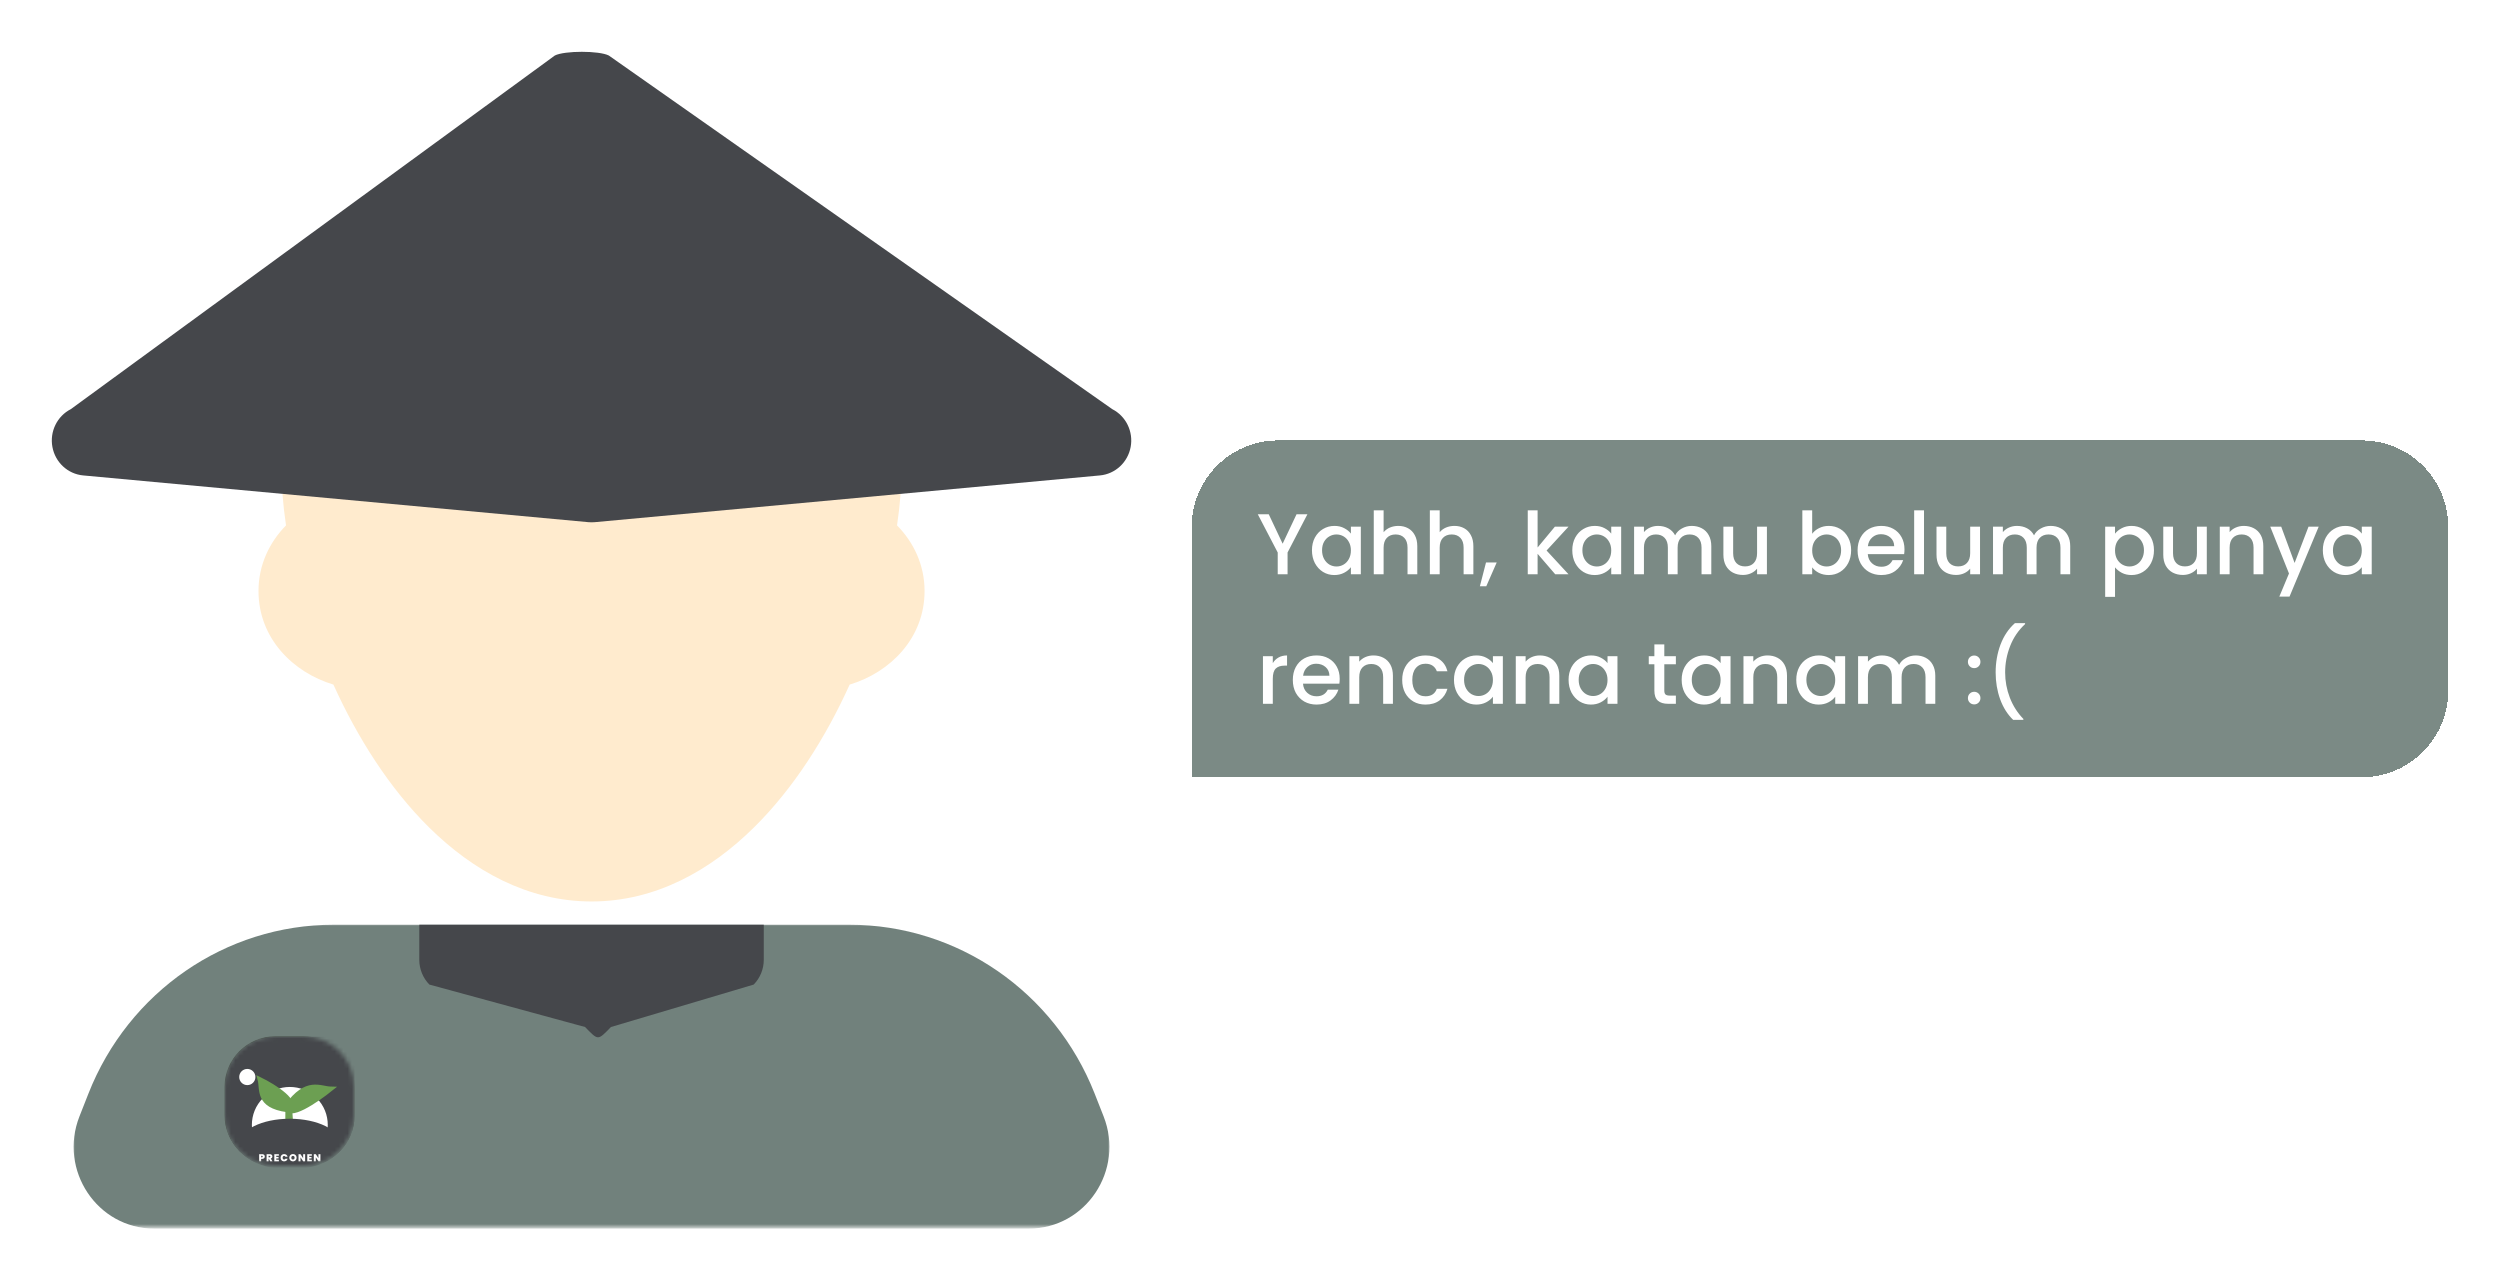 <svg width="579" height="297" viewBox="0 0 579 297" fill="none" xmlns="http://www.w3.org/2000/svg">
<g filter="url(#filter0_d_398_79)">
<path d="M276 122C276 110.954 284.954 102 296 102H547C558.046 102 567 110.954 567 122V160C567 171.046 558.046 180 547 180H276V122Z" fill="#495E57" fill-opacity="0.72" shape-rendering="crispEdges"/>
</g>
<path d="M302.8 119.1L298.2 127.96V133H295.92V127.96L291.3 119.1H293.84L297.06 125.92L300.28 119.1H302.8ZM303.849 127.44C303.849 126.333 304.076 125.353 304.529 124.5C304.996 123.647 305.623 122.987 306.409 122.52C307.209 122.04 308.089 121.8 309.049 121.8C309.916 121.8 310.669 121.973 311.309 122.32C311.963 122.653 312.483 123.073 312.869 123.58V121.98H315.169V133H312.869V131.36C312.483 131.88 311.956 132.313 311.289 132.66C310.623 133.007 309.863 133.18 309.009 133.18C308.063 133.18 307.196 132.94 306.409 132.46C305.623 131.967 304.996 131.287 304.529 130.42C304.076 129.54 303.849 128.547 303.849 127.44ZM312.869 127.48C312.869 126.72 312.709 126.06 312.389 125.5C312.083 124.94 311.676 124.513 311.169 124.22C310.663 123.927 310.116 123.78 309.529 123.78C308.943 123.78 308.396 123.927 307.889 124.22C307.383 124.5 306.969 124.92 306.649 125.48C306.343 126.027 306.189 126.68 306.189 127.44C306.189 128.2 306.343 128.867 306.649 129.44C306.969 130.013 307.383 130.453 307.889 130.76C308.409 131.053 308.956 131.2 309.529 131.2C310.116 131.2 310.663 131.053 311.169 130.76C311.676 130.467 312.083 130.04 312.389 129.48C312.709 128.907 312.869 128.24 312.869 127.48ZM323.864 121.8C324.704 121.8 325.451 121.98 326.104 122.34C326.771 122.7 327.291 123.233 327.664 123.94C328.051 124.647 328.244 125.5 328.244 126.5V133H325.984V126.84C325.984 125.853 325.737 125.1 325.244 124.58C324.751 124.047 324.077 123.78 323.224 123.78C322.371 123.78 321.691 124.047 321.184 124.58C320.691 125.1 320.444 125.853 320.444 126.84V133H318.164V118.2H320.444V123.26C320.831 122.793 321.317 122.433 321.904 122.18C322.504 121.927 323.157 121.8 323.864 121.8ZM336.852 121.8C337.692 121.8 338.439 121.98 339.092 122.34C339.759 122.7 340.279 123.233 340.652 123.94C341.039 124.647 341.232 125.5 341.232 126.5V133H338.972V126.84C338.972 125.853 338.726 125.1 338.232 124.58C337.739 124.047 337.066 123.78 336.212 123.78C335.359 123.78 334.679 124.047 334.172 124.58C333.679 125.1 333.432 125.853 333.432 126.84V133H331.152V118.2H333.432V123.26C333.819 122.793 334.306 122.433 334.892 122.18C335.492 121.927 336.146 121.8 336.852 121.8ZM346.641 130.26L344.221 135.78H342.741L344.161 130.26H346.641ZM358.188 127.5L363.268 133H360.188L356.108 128.26V133H353.828V118.2H356.108V126.8L360.108 121.98H363.268L358.188 127.5ZM364.142 127.44C364.142 126.333 364.369 125.353 364.822 124.5C365.289 123.647 365.916 122.987 366.702 122.52C367.502 122.04 368.382 121.8 369.342 121.8C370.209 121.8 370.962 121.973 371.602 122.32C372.256 122.653 372.776 123.073 373.162 123.58V121.98H375.462V133H373.162V131.36C372.776 131.88 372.249 132.313 371.582 132.66C370.916 133.007 370.156 133.18 369.302 133.18C368.356 133.18 367.489 132.94 366.702 132.46C365.916 131.967 365.289 131.287 364.822 130.42C364.369 129.54 364.142 128.547 364.142 127.44ZM373.162 127.48C373.162 126.72 373.002 126.06 372.682 125.5C372.376 124.94 371.969 124.513 371.462 124.22C370.956 123.927 370.409 123.78 369.822 123.78C369.236 123.78 368.689 123.927 368.182 124.22C367.676 124.5 367.262 124.92 366.942 125.48C366.636 126.027 366.482 126.68 366.482 127.44C366.482 128.2 366.636 128.867 366.942 129.44C367.262 130.013 367.676 130.453 368.182 130.76C368.702 131.053 369.249 131.2 369.822 131.2C370.409 131.2 370.956 131.053 371.462 130.76C371.969 130.467 372.376 130.04 372.682 129.48C373.002 128.907 373.162 128.24 373.162 127.48ZM391.797 121.8C392.664 121.8 393.437 121.98 394.117 122.34C394.81 122.7 395.35 123.233 395.737 123.94C396.137 124.647 396.337 125.5 396.337 126.5V133H394.077V126.84C394.077 125.853 393.83 125.1 393.337 124.58C392.844 124.047 392.17 123.78 391.317 123.78C390.464 123.78 389.784 124.047 389.277 124.58C388.784 125.1 388.537 125.853 388.537 126.84V133H386.277V126.84C386.277 125.853 386.03 125.1 385.537 124.58C385.044 124.047 384.37 123.78 383.517 123.78C382.664 123.78 381.984 124.047 381.477 124.58C380.984 125.1 380.737 125.853 380.737 126.84V133H378.457V121.98H380.737V123.24C381.11 122.787 381.584 122.433 382.157 122.18C382.73 121.927 383.344 121.8 383.997 121.8C384.877 121.8 385.664 121.987 386.357 122.36C387.05 122.733 387.584 123.273 387.957 123.98C388.29 123.313 388.81 122.787 389.517 122.4C390.224 122 390.984 121.8 391.797 121.8ZM409.218 121.98V133H406.938V131.7C406.578 132.153 406.105 132.513 405.518 132.78C404.945 133.033 404.332 133.16 403.678 133.16C402.812 133.16 402.032 132.98 401.338 132.62C400.658 132.26 400.118 131.727 399.718 131.02C399.332 130.313 399.138 129.46 399.138 128.46V121.98H401.398V128.12C401.398 129.107 401.645 129.867 402.138 130.4C402.632 130.92 403.305 131.18 404.158 131.18C405.012 131.18 405.685 130.92 406.178 130.4C406.685 129.867 406.938 129.107 406.938 128.12V121.98H409.218ZM419.702 123.62C420.089 123.087 420.615 122.653 421.282 122.32C421.962 121.973 422.715 121.8 423.542 121.8C424.515 121.8 425.395 122.033 426.182 122.5C426.969 122.967 427.589 123.633 428.042 124.5C428.495 125.353 428.722 126.333 428.722 127.44C428.722 128.547 428.495 129.54 428.042 130.42C427.589 131.287 426.962 131.967 426.162 132.46C425.375 132.94 424.502 133.18 423.542 133.18C422.689 133.18 421.929 133.013 421.262 132.68C420.609 132.347 420.089 131.92 419.702 131.4V133H417.422V118.2H419.702V123.62ZM426.402 127.44C426.402 126.68 426.242 126.027 425.922 125.48C425.615 124.92 425.202 124.5 424.682 124.22C424.175 123.927 423.629 123.78 423.042 123.78C422.469 123.78 421.922 123.927 421.402 124.22C420.895 124.513 420.482 124.94 420.162 125.5C419.855 126.06 419.702 126.72 419.702 127.48C419.702 128.24 419.855 128.907 420.162 129.48C420.482 130.04 420.895 130.467 421.402 130.76C421.922 131.053 422.469 131.2 423.042 131.2C423.629 131.2 424.175 131.053 424.682 130.76C425.202 130.453 425.615 130.013 425.922 129.44C426.242 128.867 426.402 128.2 426.402 127.44ZM441.077 127.22C441.077 127.633 441.05 128.007 440.997 128.34H432.577C432.643 129.22 432.97 129.927 433.557 130.46C434.143 130.993 434.863 131.26 435.717 131.26C436.943 131.26 437.81 130.747 438.317 129.72H440.777C440.443 130.733 439.837 131.567 438.957 132.22C438.09 132.86 437.01 133.18 435.717 133.18C434.663 133.18 433.717 132.947 432.877 132.48C432.05 132 431.397 131.333 430.917 130.48C430.45 129.613 430.217 128.613 430.217 127.48C430.217 126.347 430.443 125.353 430.897 124.5C431.363 123.633 432.01 122.967 432.837 122.5C433.677 122.033 434.637 121.8 435.717 121.8C436.757 121.8 437.683 122.027 438.497 122.48C439.31 122.933 439.943 123.573 440.397 124.4C440.85 125.213 441.077 126.153 441.077 127.22ZM438.697 126.5C438.683 125.66 438.383 124.987 437.797 124.48C437.21 123.973 436.483 123.72 435.617 123.72C434.83 123.72 434.157 123.973 433.597 124.48C433.037 124.973 432.703 125.647 432.597 126.5H438.697ZM445.6 118.2V133H443.32V118.2H445.6ZM458.574 121.98V133H456.294V131.7C455.934 132.153 455.46 132.513 454.874 132.78C454.3 133.033 453.687 133.16 453.034 133.16C452.167 133.16 451.387 132.98 450.694 132.62C450.014 132.26 449.474 131.727 449.074 131.02C448.687 130.313 448.494 129.46 448.494 128.46V121.98H450.754V128.12C450.754 129.107 451 129.867 451.494 130.4C451.987 130.92 452.66 131.18 453.514 131.18C454.367 131.18 455.04 130.92 455.534 130.4C456.04 129.867 456.294 129.107 456.294 128.12V121.98H458.574ZM474.922 121.8C475.789 121.8 476.562 121.98 477.242 122.34C477.935 122.7 478.475 123.233 478.862 123.94C479.262 124.647 479.462 125.5 479.462 126.5V133H477.202V126.84C477.202 125.853 476.955 125.1 476.462 124.58C475.969 124.047 475.295 123.78 474.442 123.78C473.589 123.78 472.909 124.047 472.402 124.58C471.909 125.1 471.662 125.853 471.662 126.84V133H469.402V126.84C469.402 125.853 469.155 125.1 468.662 124.58C468.169 124.047 467.495 123.78 466.642 123.78C465.789 123.78 465.109 124.047 464.602 124.58C464.109 125.1 463.862 125.853 463.862 126.84V133H461.582V121.98H463.862V123.24C464.235 122.787 464.709 122.433 465.282 122.18C465.855 121.927 466.469 121.8 467.122 121.8C468.002 121.8 468.789 121.987 469.482 122.36C470.175 122.733 470.709 123.273 471.082 123.98C471.415 123.313 471.935 122.787 472.642 122.4C473.349 122 474.109 121.8 474.922 121.8ZM489.839 123.6C490.225 123.093 490.752 122.667 491.419 122.32C492.085 121.973 492.839 121.8 493.679 121.8C494.639 121.8 495.512 122.04 496.299 122.52C497.099 122.987 497.725 123.647 498.179 124.5C498.632 125.353 498.859 126.333 498.859 127.44C498.859 128.547 498.632 129.54 498.179 130.42C497.725 131.287 497.099 131.967 496.299 132.46C495.512 132.94 494.639 133.18 493.679 133.18C492.839 133.18 492.092 133.013 491.439 132.68C490.785 132.333 490.252 131.907 489.839 131.4V138.24H487.559V121.98H489.839V123.6ZM496.539 127.44C496.539 126.68 496.379 126.027 496.059 125.48C495.752 124.92 495.339 124.5 494.819 124.22C494.312 123.927 493.765 123.78 493.179 123.78C492.605 123.78 492.059 123.927 491.539 124.22C491.032 124.513 490.619 124.94 490.299 125.5C489.992 126.06 489.839 126.72 489.839 127.48C489.839 128.24 489.992 128.907 490.299 129.48C490.619 130.04 491.032 130.467 491.539 130.76C492.059 131.053 492.605 131.2 493.179 131.2C493.765 131.2 494.312 131.053 494.819 130.76C495.339 130.453 495.752 130.013 496.059 129.44C496.379 128.867 496.539 128.2 496.539 127.44ZM511.093 121.98V133H508.813V131.7C508.453 132.153 507.98 132.513 507.393 132.78C506.82 133.033 506.207 133.16 505.553 133.16C504.687 133.16 503.907 132.98 503.213 132.62C502.533 132.26 501.993 131.727 501.593 131.02C501.207 130.313 501.013 129.46 501.013 128.46V121.98H503.273V128.12C503.273 129.107 503.52 129.867 504.013 130.4C504.507 130.92 505.18 131.18 506.033 131.18C506.887 131.18 507.56 130.92 508.053 130.4C508.56 129.867 508.813 129.107 508.813 128.12V121.98H511.093ZM519.662 121.8C520.528 121.8 521.302 121.98 521.982 122.34C522.675 122.7 523.215 123.233 523.602 123.94C523.988 124.647 524.182 125.5 524.182 126.5V133H521.922V126.84C521.922 125.853 521.675 125.1 521.182 124.58C520.688 124.047 520.015 123.78 519.162 123.78C518.308 123.78 517.628 124.047 517.122 124.58C516.628 125.1 516.382 125.853 516.382 126.84V133H514.102V121.98H516.382V123.24C516.755 122.787 517.228 122.433 517.802 122.18C518.388 121.927 519.008 121.8 519.662 121.8ZM537.01 121.98L530.25 138.18H527.89L530.13 132.82L525.79 121.98H528.33L531.43 130.38L534.65 121.98H537.01ZM537.97 127.44C537.97 126.333 538.197 125.353 538.65 124.5C539.117 123.647 539.744 122.987 540.53 122.52C541.33 122.04 542.21 121.8 543.17 121.8C544.037 121.8 544.79 121.973 545.43 122.32C546.084 122.653 546.604 123.073 546.99 123.58V121.98H549.29V133H546.99V131.36C546.604 131.88 546.077 132.313 545.41 132.66C544.744 133.007 543.984 133.18 543.13 133.18C542.184 133.18 541.317 132.94 540.53 132.46C539.744 131.967 539.117 131.287 538.65 130.42C538.197 129.54 537.97 128.547 537.97 127.44ZM546.99 127.48C546.99 126.72 546.83 126.06 546.51 125.5C546.204 124.94 545.797 124.513 545.29 124.22C544.784 123.927 544.237 123.78 543.65 123.78C543.064 123.78 542.517 123.927 542.01 124.22C541.504 124.5 541.09 124.92 540.77 125.48C540.464 126.027 540.31 126.68 540.31 127.44C540.31 128.2 540.464 128.867 540.77 129.44C541.09 130.013 541.504 130.453 542.01 130.76C542.53 131.053 543.077 131.2 543.65 131.2C544.237 131.2 544.784 131.053 545.29 130.76C545.797 130.467 546.204 130.04 546.51 129.48C546.83 128.907 546.99 128.24 546.99 127.48ZM294.78 153.58C295.113 153.02 295.553 152.587 296.1 152.28C296.66 151.96 297.32 151.8 298.08 151.8V154.16H297.5C296.607 154.16 295.927 154.387 295.46 154.84C295.007 155.293 294.78 156.08 294.78 157.2V163H292.5V151.98H294.78V153.58ZM310.276 157.22C310.276 157.633 310.249 158.007 310.196 158.34H301.776C301.842 159.22 302.169 159.927 302.756 160.46C303.342 160.993 304.062 161.26 304.916 161.26C306.142 161.26 307.009 160.747 307.516 159.72H309.976C309.642 160.733 309.036 161.567 308.156 162.22C307.289 162.86 306.209 163.18 304.916 163.18C303.862 163.18 302.916 162.947 302.076 162.48C301.249 162 300.596 161.333 300.116 160.48C299.649 159.613 299.416 158.613 299.416 157.48C299.416 156.347 299.642 155.353 300.096 154.5C300.562 153.633 301.209 152.967 302.036 152.5C302.876 152.033 303.836 151.8 304.916 151.8C305.956 151.8 306.882 152.027 307.696 152.48C308.509 152.933 309.142 153.573 309.596 154.4C310.049 155.213 310.276 156.153 310.276 157.22ZM307.896 156.5C307.882 155.66 307.582 154.987 306.996 154.48C306.409 153.973 305.682 153.72 304.816 153.72C304.029 153.72 303.356 153.973 302.796 154.48C302.236 154.973 301.902 155.647 301.796 156.5H307.896ZM318.08 151.8C318.946 151.8 319.72 151.98 320.4 152.34C321.093 152.7 321.633 153.233 322.02 153.94C322.406 154.647 322.6 155.5 322.6 156.5V163H320.34V156.84C320.34 155.853 320.093 155.1 319.6 154.58C319.106 154.047 318.433 153.78 317.58 153.78C316.726 153.78 316.046 154.047 315.54 154.58C315.046 155.1 314.8 155.853 314.8 156.84V163H312.52V151.98H314.8V153.24C315.173 152.787 315.646 152.433 316.22 152.18C316.806 151.927 317.426 151.8 318.08 151.8ZM324.748 157.48C324.748 156.347 324.974 155.353 325.428 154.5C325.894 153.633 326.534 152.967 327.348 152.5C328.161 152.033 329.094 151.8 330.148 151.8C331.481 151.8 332.581 152.12 333.448 152.76C334.328 153.387 334.921 154.287 335.228 155.46H332.768C332.568 154.913 332.248 154.487 331.808 154.18C331.368 153.873 330.814 153.72 330.148 153.72C329.214 153.72 328.468 154.053 327.908 154.72C327.361 155.373 327.088 156.293 327.088 157.48C327.088 158.667 327.361 159.593 327.908 160.26C328.468 160.927 329.214 161.26 330.148 161.26C331.468 161.26 332.341 160.68 332.768 159.52H335.228C334.908 160.64 334.308 161.533 333.428 162.2C332.548 162.853 331.454 163.18 330.148 163.18C329.094 163.18 328.161 162.947 327.348 162.48C326.534 162 325.894 161.333 325.428 160.48C324.974 159.613 324.748 158.613 324.748 157.48ZM336.74 157.44C336.74 156.333 336.967 155.353 337.42 154.5C337.887 153.647 338.513 152.987 339.3 152.52C340.1 152.04 340.98 151.8 341.94 151.8C342.807 151.8 343.56 151.973 344.2 152.32C344.853 152.653 345.373 153.073 345.76 153.58V151.98H348.06V163H345.76V161.36C345.373 161.88 344.847 162.313 344.18 162.66C343.513 163.007 342.753 163.18 341.9 163.18C340.953 163.18 340.087 162.94 339.3 162.46C338.513 161.967 337.887 161.287 337.42 160.42C336.967 159.54 336.74 158.547 336.74 157.44ZM345.76 157.48C345.76 156.72 345.6 156.06 345.28 155.5C344.973 154.94 344.567 154.513 344.06 154.22C343.553 153.927 343.007 153.78 342.42 153.78C341.833 153.78 341.287 153.927 340.78 154.22C340.273 154.5 339.86 154.92 339.54 155.48C339.233 156.027 339.08 156.68 339.08 157.44C339.08 158.2 339.233 158.867 339.54 159.44C339.86 160.013 340.273 160.453 340.78 160.76C341.3 161.053 341.847 161.2 342.42 161.2C343.007 161.2 343.553 161.053 344.06 160.76C344.567 160.467 344.973 160.04 345.28 159.48C345.6 158.907 345.76 158.24 345.76 157.48ZM356.615 151.8C357.481 151.8 358.255 151.98 358.935 152.34C359.628 152.7 360.168 153.233 360.555 153.94C360.941 154.647 361.135 155.5 361.135 156.5V163H358.875V156.84C358.875 155.853 358.628 155.1 358.135 154.58C357.641 154.047 356.968 153.78 356.115 153.78C355.261 153.78 354.581 154.047 354.075 154.58C353.581 155.1 353.335 155.853 353.335 156.84V163H351.055V151.98H353.335V153.24C353.708 152.787 354.181 152.433 354.755 152.18C355.341 151.927 355.961 151.8 356.615 151.8ZM363.283 157.44C363.283 156.333 363.51 155.353 363.963 154.5C364.43 153.647 365.056 152.987 365.843 152.52C366.643 152.04 367.523 151.8 368.483 151.8C369.35 151.8 370.103 151.973 370.743 152.32C371.396 152.653 371.916 153.073 372.303 153.58V151.98H374.603V163H372.303V161.36C371.916 161.88 371.39 162.313 370.723 162.66C370.056 163.007 369.296 163.18 368.443 163.18C367.496 163.18 366.63 162.94 365.843 162.46C365.056 161.967 364.43 161.287 363.963 160.42C363.51 159.54 363.283 158.547 363.283 157.44ZM372.303 157.48C372.303 156.72 372.143 156.06 371.823 155.5C371.516 154.94 371.11 154.513 370.603 154.22C370.096 153.927 369.55 153.78 368.963 153.78C368.376 153.78 367.83 153.927 367.323 154.22C366.816 154.5 366.403 154.92 366.083 155.48C365.776 156.027 365.623 156.68 365.623 157.44C365.623 158.2 365.776 158.867 366.083 159.44C366.403 160.013 366.816 160.453 367.323 160.76C367.843 161.053 368.39 161.2 368.963 161.2C369.55 161.2 370.096 161.053 370.603 160.76C371.11 160.467 371.516 160.04 371.823 159.48C372.143 158.907 372.303 158.24 372.303 157.48ZM385.453 153.84V159.94C385.453 160.353 385.546 160.653 385.733 160.84C385.933 161.013 386.266 161.1 386.733 161.1H388.133V163H386.333C385.306 163 384.52 162.76 383.973 162.28C383.426 161.8 383.153 161.02 383.153 159.94V153.84H381.853V151.98H383.153V149.24H385.453V151.98H388.133V153.84H385.453ZM389.474 157.44C389.474 156.333 389.701 155.353 390.154 154.5C390.621 153.647 391.248 152.987 392.034 152.52C392.834 152.04 393.714 151.8 394.674 151.8C395.541 151.8 396.294 151.973 396.934 152.32C397.588 152.653 398.108 153.073 398.494 153.58V151.98H400.794V163H398.494V161.36C398.108 161.88 397.581 162.313 396.914 162.66C396.248 163.007 395.488 163.18 394.634 163.18C393.688 163.18 392.821 162.94 392.034 162.46C391.248 161.967 390.621 161.287 390.154 160.42C389.701 159.54 389.474 158.547 389.474 157.44ZM398.494 157.48C398.494 156.72 398.334 156.06 398.014 155.5C397.708 154.94 397.301 154.513 396.794 154.22C396.288 153.927 395.741 153.78 395.154 153.78C394.568 153.78 394.021 153.927 393.514 154.22C393.008 154.5 392.594 154.92 392.274 155.48C391.968 156.027 391.814 156.68 391.814 157.44C391.814 158.2 391.968 158.867 392.274 159.44C392.594 160.013 393.008 160.453 393.514 160.76C394.034 161.053 394.581 161.2 395.154 161.2C395.741 161.2 396.288 161.053 396.794 160.76C397.301 160.467 397.708 160.04 398.014 159.48C398.334 158.907 398.494 158.24 398.494 157.48ZM409.349 151.8C410.216 151.8 410.989 151.98 411.669 152.34C412.362 152.7 412.902 153.233 413.289 153.94C413.676 154.647 413.869 155.5 413.869 156.5V163H411.609V156.84C411.609 155.853 411.362 155.1 410.869 154.58C410.376 154.047 409.702 153.78 408.849 153.78C407.996 153.78 407.316 154.047 406.809 154.58C406.316 155.1 406.069 155.853 406.069 156.84V163H403.789V151.98H406.069V153.24C406.442 152.787 406.916 152.433 407.489 152.18C408.076 151.927 408.696 151.8 409.349 151.8ZM416.017 157.44C416.017 156.333 416.244 155.353 416.697 154.5C417.164 153.647 417.791 152.987 418.577 152.52C419.377 152.04 420.257 151.8 421.217 151.8C422.084 151.8 422.837 151.973 423.477 152.32C424.131 152.653 424.651 153.073 425.037 153.58V151.98H427.337V163H425.037V161.36C424.651 161.88 424.124 162.313 423.457 162.66C422.791 163.007 422.031 163.18 421.177 163.18C420.231 163.18 419.364 162.94 418.577 162.46C417.791 161.967 417.164 161.287 416.697 160.42C416.244 159.54 416.017 158.547 416.017 157.44ZM425.037 157.48C425.037 156.72 424.877 156.06 424.557 155.5C424.251 154.94 423.844 154.513 423.337 154.22C422.831 153.927 422.284 153.78 421.697 153.78C421.111 153.78 420.564 153.927 420.057 154.22C419.551 154.5 419.137 154.92 418.817 155.48C418.511 156.027 418.357 156.68 418.357 157.44C418.357 158.2 418.511 158.867 418.817 159.44C419.137 160.013 419.551 160.453 420.057 160.76C420.577 161.053 421.124 161.2 421.697 161.2C422.284 161.2 422.831 161.053 423.337 160.76C423.844 160.467 424.251 160.04 424.557 159.48C424.877 158.907 425.037 158.24 425.037 157.48ZM443.672 151.8C444.539 151.8 445.312 151.98 445.992 152.34C446.685 152.7 447.225 153.233 447.612 153.94C448.012 154.647 448.212 155.5 448.212 156.5V163H445.952V156.84C445.952 155.853 445.705 155.1 445.212 154.58C444.719 154.047 444.045 153.78 443.192 153.78C442.339 153.78 441.659 154.047 441.152 154.58C440.659 155.1 440.412 155.853 440.412 156.84V163H438.152V156.84C438.152 155.853 437.905 155.1 437.412 154.58C436.919 154.047 436.245 153.78 435.392 153.78C434.539 153.78 433.859 154.047 433.352 154.58C432.859 155.1 432.612 155.853 432.612 156.84V163H430.332V151.98H432.612V153.24C432.985 152.787 433.459 152.433 434.032 152.18C434.605 151.927 435.219 151.8 435.872 151.8C436.752 151.8 437.539 151.987 438.232 152.36C438.925 152.733 439.459 153.273 439.832 153.98C440.165 153.313 440.685 152.787 441.392 152.4C442.099 152 442.859 151.8 443.672 151.8ZM457.229 163.14C456.815 163.14 456.469 163 456.189 162.72C455.909 162.44 455.769 162.093 455.769 161.68C455.769 161.267 455.909 160.92 456.189 160.64C456.469 160.36 456.815 160.22 457.229 160.22C457.629 160.22 457.969 160.36 458.249 160.64C458.529 160.92 458.669 161.267 458.669 161.68C458.669 162.093 458.529 162.44 458.249 162.72C457.969 163 457.629 163.14 457.229 163.14ZM457.229 154.74C456.815 154.74 456.469 154.6 456.189 154.32C455.909 154.04 455.769 153.693 455.769 153.28C455.769 152.867 455.909 152.52 456.189 152.24C456.469 151.96 456.815 151.82 457.229 151.82C457.629 151.82 457.969 151.96 458.249 152.24C458.529 152.52 458.669 152.867 458.669 153.28C458.669 153.693 458.529 154.04 458.249 154.32C457.969 154.6 457.629 154.74 457.229 154.74ZM466.251 166.72C464.944 165.467 463.938 163.873 463.231 161.94C462.538 160.007 462.191 157.933 462.191 155.72C462.191 153.453 462.564 151.313 463.311 149.3C464.071 147.287 465.184 145.627 466.651 144.32H469.011V144.54C467.478 145.953 466.324 147.647 465.551 149.62C464.778 151.593 464.391 153.627 464.391 155.72C464.391 157.733 464.751 159.68 465.471 161.56C466.191 163.44 467.238 165.087 468.611 166.5V166.72H466.251Z" fill="white"/>
<g filter="url(#filter1_d_398_79)">
<mask id="mask0_398_79" style="mask-type:luminance" maskUnits="userSpaceOnUse" x="16" y="213" width="242" height="72">
<path d="M16.412 213.673H257.472V284.356H16.412V213.673Z" fill="white"/>
</mask>
<g mask="url(#mask0_398_79)">
<path fill-rule="evenodd" clip-rule="evenodd" d="M77.265 214.169C52.255 214.169 29.762 229.665 20.473 253.296L18.402 258.556C13.514 271.001 22.516 284.539 35.693 284.539H238.306C251.482 284.539 260.485 271.001 255.596 258.556L253.526 253.296C244.236 229.665 221.744 214.169 196.733 214.169H77.265Z" fill="#71817C"/>
</g>
<path fill-rule="evenodd" clip-rule="evenodd" d="M176.891 214.169H97.106V222.284C97.106 224.438 97.947 226.504 99.443 228.027L135.5 237.856C138.612 241.03 138.388 241.03 141.5 237.856L174.554 228.027C176.05 226.504 176.891 224.438 176.891 222.284V214.169Z" fill="#45474B"/>
<path fill-rule="evenodd" clip-rule="evenodd" d="M73.118 99.316C68.71 99.316 65.137 102.946 65.137 107.431C65.137 111.971 65.518 116.763 66.239 121.683C62.426 125.564 59.868 130.811 59.868 136.874C59.868 147.809 67.829 155.727 77.218 158.554C82.775 170.842 90.214 182.58 99.37 191.626C109.521 201.657 122.237 208.78 137.003 208.78C151.762 208.78 164.477 201.657 174.628 191.626C183.784 182.586 191.224 170.842 196.78 158.554C206.17 155.727 214.13 147.809 214.13 136.874C214.13 130.811 211.573 125.564 207.753 121.683C208.481 116.763 208.861 111.971 208.861 107.431C208.861 102.946 205.288 99.316 200.881 99.316H73.118Z" fill="#FFEBCE"/>
<path fill-rule="evenodd" clip-rule="evenodd" d="M141 12.857C138.756 11.715 130.751 11.714 128.5 12.856L16.406 94.756C13.221 96.38 11.478 99.962 12.139 103.524C12.8 107.092 15.705 109.776 19.251 110.109L136.275 120.936C136.756 120.977 137.244 120.977 137.725 120.936L254.749 110.109C258.295 109.776 261.2 107.092 261.861 103.524C262.522 99.962 260.779 96.38 257.594 94.756L141 12.857Z" fill="#45474B"/>
</g>
<mask id="mask1_398_79" style="mask-type:luminance" maskUnits="userSpaceOnUse" x="52" y="240" width="30" height="30">
<path d="M52 251.719C52 245.247 57.247 240 63.719 240H70.281C76.753 240 82 245.247 82 251.719V258.281C82 264.753 76.753 270 70.281 270H63.719C57.247 270 52 264.753 52 258.281V251.719Z" fill="white"/>
</mask>
<g mask="url(#mask1_398_79)">
<path d="M52 251.719C52 245.247 57.247 240 63.719 240H70.281C76.753 240 82 245.247 82 251.719V258.281C82 264.753 76.753 270 70.281 270H63.719C57.247 270 52 264.753 52 258.281V251.719Z" fill="#353933"/>
<path d="M70.396 240.115H63.834C57.362 240.115 52.115 245.362 52.115 251.834V258.396C52.115 264.869 57.362 270.115 63.834 270.115H70.396C76.868 270.115 82.115 264.869 82.115 258.396V251.834C82.115 245.362 76.868 240.115 70.396 240.115Z" fill="#353933"/>
<path d="M52.115 251.834C52.115 245.362 57.362 240.115 63.834 240.115H82.115V258.396C82.115 264.868 76.868 270.115 70.396 270.115H63.834C57.362 270.115 52.115 264.868 52.115 258.396V251.834Z" fill="#45474B"/>
<g filter="url(#filter2_i_398_79)">
<path d="M73.337 262.744C69.904 266.176 64.34 266.176 60.907 262.744C57.475 259.312 57.475 253.747 60.907 250.314C64.34 246.882 69.904 246.882 73.337 250.314C76.769 253.747 76.769 259.312 73.337 262.744Z" fill="white"/>
</g>
<g filter="url(#filter3_d_398_79)">
<path d="M66.592 252.886L66.883 252.411L67.166 252.753C67.358 255.22 67.613 260.185 67.102 260.304C66.592 260.423 66.549 255.408 66.592 252.886Z" fill="#6C9F52" stroke="#6C9F52"/>
<path d="M60.151 245.943C60.775 248.224 59.413 252.136 66.544 253.09C69.633 251.402 63.569 247.622 60.151 245.943Z" fill="#6C9F52" stroke="#6C9F52"/>
<path d="M76.682 248.161C74.141 248.112 71.048 245.742 66.408 252.18C66.441 255.555 73.271 250.907 76.682 248.161Z" fill="#6C9F52" stroke="#6C9F52"/>
</g>
<g filter="url(#filter4_i_398_79)">
<path d="M57.276 247.313C58.312 247.313 59.151 246.474 59.151 245.438C59.151 244.403 58.312 243.563 57.276 243.563C56.241 243.563 55.401 244.403 55.401 245.438C55.401 246.474 56.241 247.313 57.276 247.313Z" fill="white"/>
</g>
<path d="M67.115 270.818C73.587 270.818 78.834 268.195 78.834 264.959C78.834 261.723 73.587 259.1 67.115 259.1C60.643 259.1 55.397 261.723 55.397 264.959C55.397 268.195 60.643 270.818 67.115 270.818Z" fill="#45474B"/>
<g filter="url(#filter5_i_398_79)">
<path d="M61.325 263.857C61.325 263.957 61.302 264.048 61.255 264.131C61.209 264.212 61.14 264.278 61.046 264.328C60.954 264.376 60.841 264.401 60.706 264.401H60.479V264.958H60.02V263.306H60.706C60.839 263.306 60.952 263.329 61.044 263.376C61.138 263.423 61.208 263.488 61.255 263.571C61.302 263.654 61.325 263.749 61.325 263.857ZM60.662 264.035C60.791 264.035 60.856 263.976 60.856 263.857C60.856 263.737 60.791 263.676 60.662 263.676H60.479V264.035H60.662ZM62.581 264.958L62.252 264.349H62.203V264.958H61.744V263.306H62.468C62.601 263.306 62.714 263.329 62.806 263.376C62.898 263.422 62.967 263.485 63.014 263.566C63.061 263.646 63.084 263.736 63.084 263.836C63.084 263.948 63.053 264.047 62.991 264.133C62.93 264.218 62.84 264.278 62.721 264.314L63.094 264.958H62.581ZM62.203 264.035H62.431C62.493 264.035 62.54 264.02 62.571 263.99C62.602 263.961 62.618 263.918 62.618 263.862C62.618 263.808 62.602 263.767 62.569 263.737C62.538 263.706 62.492 263.69 62.431 263.69H62.203V264.035ZM63.987 263.674V263.944H64.515V264.293H63.987V264.59H64.585V264.958H63.528V263.306H64.585V263.674H63.987ZM64.99 264.129C64.99 263.966 65.024 263.822 65.091 263.695C65.159 263.567 65.256 263.468 65.381 263.397C65.506 263.326 65.65 263.29 65.813 263.29C66.019 263.29 66.192 263.345 66.333 263.456C66.474 263.566 66.564 263.715 66.605 263.904H66.11C66.081 263.841 66.039 263.794 65.986 263.761C65.934 263.728 65.874 263.712 65.806 263.712C65.699 263.712 65.614 263.75 65.55 263.826C65.488 263.901 65.456 264.002 65.456 264.129C65.456 264.257 65.488 264.359 65.55 264.436C65.614 264.511 65.699 264.548 65.806 264.548C65.874 264.548 65.934 264.532 65.986 264.499C66.039 264.466 66.081 264.419 66.11 264.356H66.605C66.564 264.545 66.474 264.695 66.333 264.806C66.192 264.916 66.019 264.97 65.813 264.97C65.65 264.97 65.506 264.935 65.381 264.865C65.256 264.793 65.159 264.694 65.091 264.567C65.024 264.439 64.99 264.293 64.99 264.129ZM67.849 264.975C67.694 264.975 67.552 264.939 67.422 264.867C67.293 264.794 67.189 264.693 67.113 264.565C67.038 264.435 67.001 264.289 67.001 264.126C67.001 263.964 67.038 263.819 67.113 263.69C67.189 263.561 67.293 263.46 67.422 263.388C67.552 263.316 67.694 263.28 67.849 263.28C68.005 263.28 68.147 263.316 68.275 263.388C68.405 263.46 68.507 263.561 68.582 263.69C68.657 263.819 68.695 263.964 68.695 264.126C68.695 264.289 68.657 264.435 68.582 264.565C68.507 264.693 68.405 264.794 68.275 264.867C68.146 264.939 68.004 264.975 67.849 264.975ZM67.849 264.548C67.966 264.548 68.058 264.51 68.126 264.433C68.194 264.357 68.229 264.255 68.229 264.126C68.229 263.995 68.194 263.892 68.126 263.817C68.058 263.74 67.966 263.702 67.849 263.702C67.73 263.702 67.637 263.74 67.57 263.817C67.503 263.892 67.469 263.995 67.469 264.126C67.469 264.256 67.503 264.359 67.57 264.436C67.637 264.511 67.73 264.548 67.849 264.548ZM70.666 264.958H70.207L69.595 264.035V264.958H69.136V263.306H69.595L70.207 264.241V263.306H70.666V264.958ZM71.622 263.674V263.944H72.149V264.293H71.622V264.59H72.219V264.958H71.162V263.306H72.219V263.674H71.622ZM74.211 264.958H73.752L73.14 264.035V264.958H72.681V263.306H73.14L73.752 264.241V263.306H74.211V264.958Z" fill="white"/>
</g>
</g>
<defs>
<filter id="filter0_d_398_79" x="264" y="90" width="315" height="102" filterUnits="userSpaceOnUse" color-interpolation-filters="sRGB">
<feFlood flood-opacity="0" result="BackgroundImageFix"/>
<feColorMatrix in="SourceAlpha" type="matrix" values="0 0 0 0 0 0 0 0 0 0 0 0 0 0 0 0 0 0 127 0" result="hardAlpha"/>
<feOffset/>
<feGaussianBlur stdDeviation="6"/>
<feComposite in2="hardAlpha" operator="out"/>
<feColorMatrix type="matrix" values="0 0 0 0 0 0 0 0 0 0 0 0 0 0 0 0 0 0 0.25 0"/>
<feBlend mode="normal" in2="BackgroundImageFix" result="effect1_dropShadow_398_79"/>
<feBlend mode="normal" in="SourceGraphic" in2="effect1_dropShadow_398_79" result="shape"/>
</filter>
<filter id="filter1_d_398_79" x="0" y="0" width="274" height="296.355" filterUnits="userSpaceOnUse" color-interpolation-filters="sRGB">
<feFlood flood-opacity="0" result="BackgroundImageFix"/>
<feColorMatrix in="SourceAlpha" type="matrix" values="0 0 0 0 0 0 0 0 0 0 0 0 0 0 0 0 0 0 127 0" result="hardAlpha"/>
<feOffset/>
<feGaussianBlur stdDeviation="6"/>
<feComposite in2="hardAlpha" operator="out"/>
<feColorMatrix type="matrix" values="0 0 0 0 0 0 0 0 0 0 0 0 0 0 0 0 0 0 0.25 0"/>
<feBlend mode="normal" in2="BackgroundImageFix" result="effect1_dropShadow_398_79"/>
<feBlend mode="normal" in="SourceGraphic" in2="effect1_dropShadow_398_79" result="shape"/>
</filter>
<filter id="filter2_i_398_79" x="58.333" y="247.74" width="17.578" height="21.578" filterUnits="userSpaceOnUse" color-interpolation-filters="sRGB">
<feFlood flood-opacity="0" result="BackgroundImageFix"/>
<feBlend mode="normal" in="SourceGraphic" in2="BackgroundImageFix" result="shape"/>
<feColorMatrix in="SourceAlpha" type="matrix" values="0 0 0 0 0 0 0 0 0 0 0 0 0 0 0 0 0 0 127 0" result="hardAlpha"/>
<feOffset dy="4"/>
<feGaussianBlur stdDeviation="2"/>
<feComposite in2="hardAlpha" operator="arithmetic" k2="-1" k3="1"/>
<feColorMatrix type="matrix" values="0 0 0 0 0 0 0 0 0 0 0 0 0 0 0 0 0 0 0.25 0"/>
<feBlend mode="normal" in2="shape" result="effect1_innerShadow_398_79"/>
</filter>
<filter id="filter3_d_398_79" x="55.377" y="245.006" width="26.691" height="23.801" filterUnits="userSpaceOnUse" color-interpolation-filters="sRGB">
<feFlood flood-opacity="0" result="BackgroundImageFix"/>
<feColorMatrix in="SourceAlpha" type="matrix" values="0 0 0 0 0 0 0 0 0 0 0 0 0 0 0 0 0 0 127 0" result="hardAlpha"/>
<feOffset dy="4"/>
<feGaussianBlur stdDeviation="2"/>
<feComposite in2="hardAlpha" operator="out"/>
<feColorMatrix type="matrix" values="0 0 0 0 0 0 0 0 0 0 0 0 0 0 0 0 0 0 0.25 0"/>
<feBlend mode="normal" in2="BackgroundImageFix" result="effect1_dropShadow_398_79"/>
<feBlend mode="normal" in="SourceGraphic" in2="effect1_dropShadow_398_79" result="shape"/>
</filter>
<filter id="filter4_i_398_79" x="55.401" y="243.563" width="3.75" height="7.75" filterUnits="userSpaceOnUse" color-interpolation-filters="sRGB">
<feFlood flood-opacity="0" result="BackgroundImageFix"/>
<feBlend mode="normal" in="SourceGraphic" in2="BackgroundImageFix" result="shape"/>
<feColorMatrix in="SourceAlpha" type="matrix" values="0 0 0 0 0 0 0 0 0 0 0 0 0 0 0 0 0 0 127 0" result="hardAlpha"/>
<feOffset dy="4"/>
<feGaussianBlur stdDeviation="2"/>
<feComposite in2="hardAlpha" operator="arithmetic" k2="-1" k3="1"/>
<feColorMatrix type="matrix" values="0 0 0 0 0 0 0 0 0 0 0 0 0 0 0 0 0 0 0.25 0"/>
<feBlend mode="normal" in2="shape" result="effect1_innerShadow_398_79"/>
</filter>
<filter id="filter5_i_398_79" x="60.02" y="263.28" width="14.192" height="5.694" filterUnits="userSpaceOnUse" color-interpolation-filters="sRGB">
<feFlood flood-opacity="0" result="BackgroundImageFix"/>
<feBlend mode="normal" in="SourceGraphic" in2="BackgroundImageFix" result="shape"/>
<feColorMatrix in="SourceAlpha" type="matrix" values="0 0 0 0 0 0 0 0 0 0 0 0 0 0 0 0 0 0 127 0" result="hardAlpha"/>
<feOffset dy="4"/>
<feGaussianBlur stdDeviation="2"/>
<feComposite in2="hardAlpha" operator="arithmetic" k2="-1" k3="1"/>
<feColorMatrix type="matrix" values="0 0 0 0 0 0 0 0 0 0 0 0 0 0 0 0 0 0 0.25 0"/>
<feBlend mode="normal" in2="shape" result="effect1_innerShadow_398_79"/>
</filter>
</defs>
</svg>
